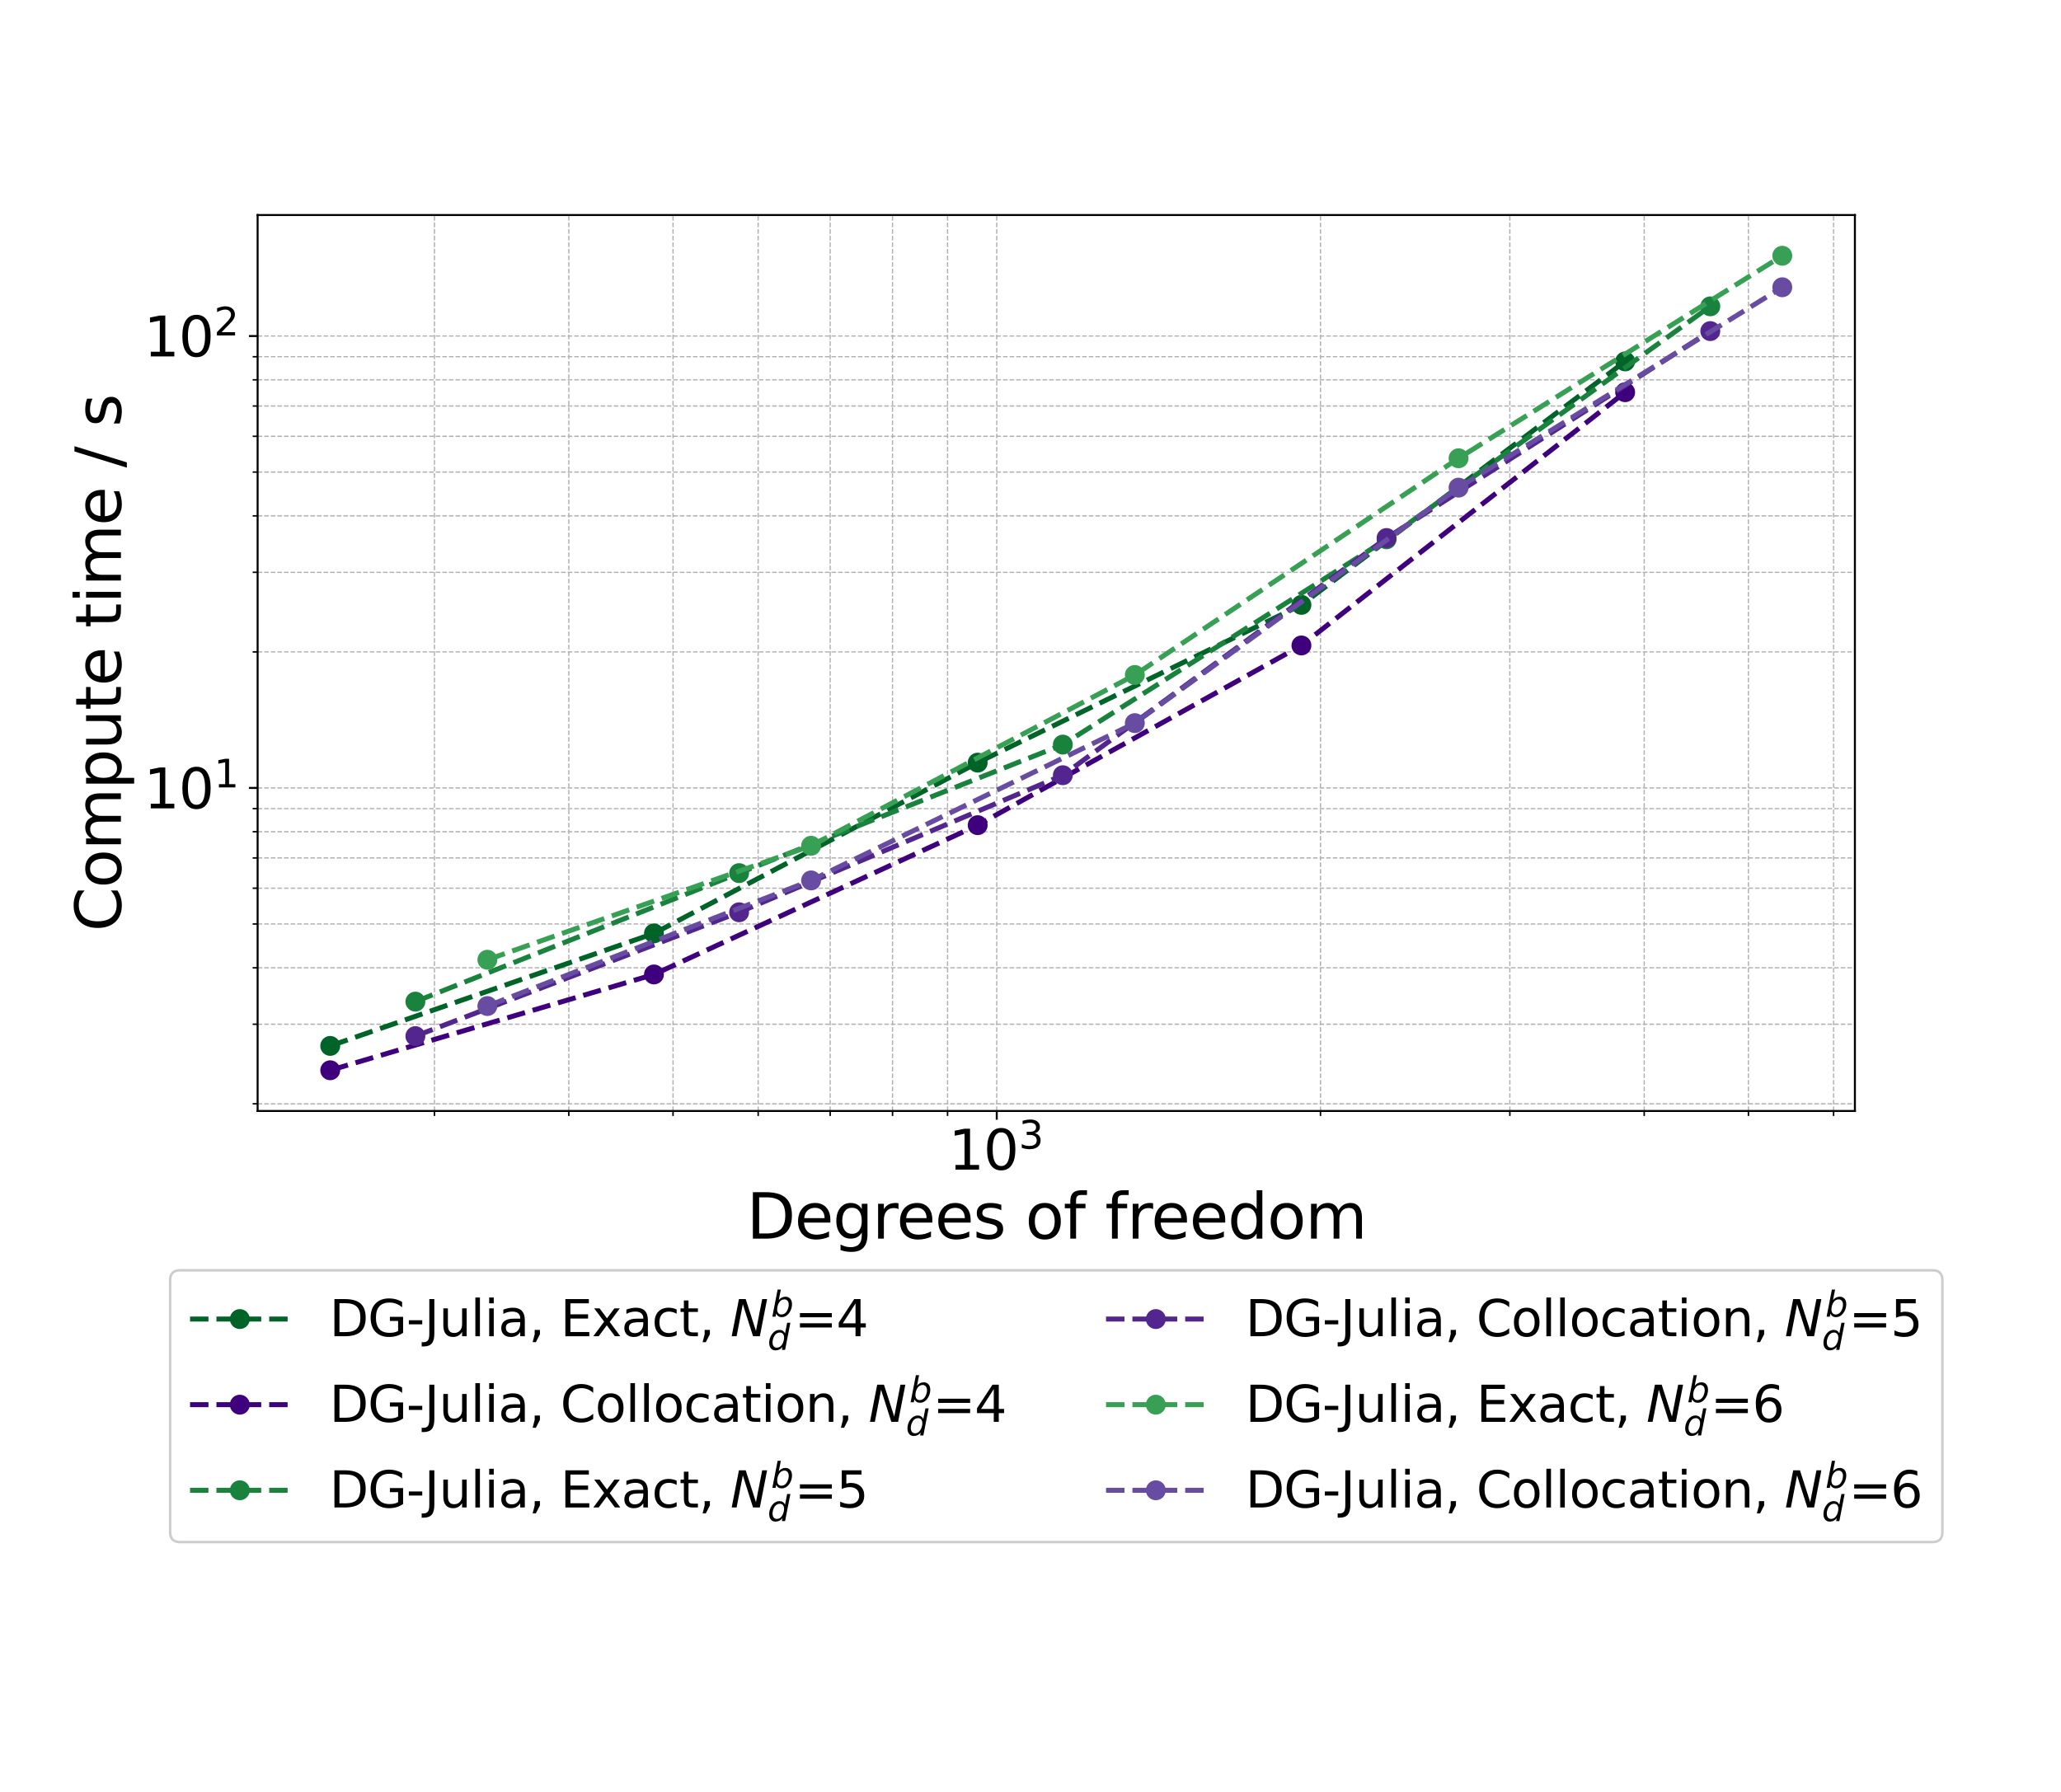 <?xml version="1.0" encoding="utf-8" standalone="no"?>
<!DOCTYPE svg PUBLIC "-//W3C//DTD SVG 1.1//EN"
  "http://www.w3.org/Graphics/SVG/1.1/DTD/svg11.dtd">
<svg xmlns:xlink="http://www.w3.org/1999/xlink" width="828pt" height="720pt" viewBox="0 0 828 720" xmlns="http://www.w3.org/2000/svg" version="1.1">
 <defs>
  <style type="text/css">*{stroke-linejoin: round; stroke-linecap: butt}</style>
 </defs>
 <g id="figure_1">
  <g id="patch_1">
   <path d="M 0 720 
L 828 720 
L 828 0 
L 0 0 
z
" style="fill: #ffffff"/>
  </g>
  <g id="axes_1">
   <g id="patch_2">
    <path d="M 103.5 446.4 
L 745.2 446.4 
L 745.2 86.4 
L 103.5 86.4 
z
" style="fill: #ffffff"/>
   </g>
   <g id="matplotlib.axis_1">
    <g id="xtick_1">
     <g id="line2d_1">
      <path d="M 400.443 446.4 
L 400.443 86.4 
" clip-path="url(#p9475b5cbd0)" style="fill: none; stroke-dasharray: 1.85,0.8; stroke-dashoffset: 0; stroke: #b0b0b0; stroke-width: 0.5"/>
     </g>
     <g id="line2d_2">
      <defs>
       <path id="m7f196fb6ee" d="M 0 0 
L 0 3.5 
" style="stroke: #000000; stroke-width: 0.8"/>
      </defs>
      <g>
       <use xlink:href="#m7f196fb6ee" x="400.443" y="446.4" style="stroke: #000000; stroke-width: 0.8"/>
      </g>
     </g>
     <g id="text_1">
      <!-- $\mathdefault{10^{3}}$ -->
      <g transform="translate(381.083 470.117) scale(0.22 -0.22)">
       <defs>
        <path id="DejaVuSans-31" d="M 794 531 
L 1825 531 
L 1825 4091 
L 703 3866 
L 703 4441 
L 1819 4666 
L 2450 4666 
L 2450 531 
L 3481 531 
L 3481 0 
L 794 0 
L 794 531 
z
" transform="scale(0.016)"/>
        <path id="DejaVuSans-30" d="M 2034 4250 
Q 1547 4250 1301 3770 
Q 1056 3291 1056 2328 
Q 1056 1369 1301 889 
Q 1547 409 2034 409 
Q 2525 409 2770 889 
Q 3016 1369 3016 2328 
Q 3016 3291 2770 3770 
Q 2525 4250 2034 4250 
z
M 2034 4750 
Q 2819 4750 3233 4129 
Q 3647 3509 3647 2328 
Q 3647 1150 3233 529 
Q 2819 -91 2034 -91 
Q 1250 -91 836 529 
Q 422 1150 422 2328 
Q 422 3509 836 4129 
Q 1250 4750 2034 4750 
z
" transform="scale(0.016)"/>
        <path id="DejaVuSans-33" d="M 2597 2516 
Q 3050 2419 3304 2112 
Q 3559 1806 3559 1356 
Q 3559 666 3084 287 
Q 2609 -91 1734 -91 
Q 1441 -91 1130 -33 
Q 819 25 488 141 
L 488 750 
Q 750 597 1062 519 
Q 1375 441 1716 441 
Q 2309 441 2620 675 
Q 2931 909 2931 1356 
Q 2931 1769 2642 2001 
Q 2353 2234 1838 2234 
L 1294 2234 
L 1294 2753 
L 1863 2753 
Q 2328 2753 2575 2939 
Q 2822 3125 2822 3475 
Q 2822 3834 2567 4026 
Q 2313 4219 1838 4219 
Q 1578 4219 1281 4162 
Q 984 4106 628 3988 
L 628 4550 
Q 988 4650 1302 4700 
Q 1616 4750 1894 4750 
Q 2613 4750 3031 4423 
Q 3450 4097 3450 3541 
Q 3450 3153 3228 2886 
Q 3006 2619 2597 2516 
z
" transform="scale(0.016)"/>
       </defs>
       <use xlink:href="#DejaVuSans-31" transform="translate(0 0.766)"/>
       <use xlink:href="#DejaVuSans-30" transform="translate(63.623 0.766)"/>
       <use xlink:href="#DejaVuSans-33" transform="translate(128.203 39.047) scale(0.7)"/>
      </g>
     </g>
    </g>
    <g id="xtick_2">
     <g id="line2d_3">
      <path d="M 174.537 446.4 
L 174.537 86.4 
" clip-path="url(#p9475b5cbd0)" style="fill: none; stroke-dasharray: 1.85,0.8; stroke-dashoffset: 0; stroke: #b0b0b0; stroke-width: 0.5"/>
     </g>
     <g id="line2d_4">
      <defs>
       <path id="m7857bc5b82" d="M 0 0 
L 0 2 
" style="stroke: #000000; stroke-width: 0.6"/>
      </defs>
      <g>
       <use xlink:href="#m7857bc5b82" x="174.537" y="446.4" style="stroke: #000000; stroke-width: 0.6"/>
      </g>
     </g>
    </g>
    <g id="xtick_3">
     <g id="line2d_5">
      <path d="M 228.516 446.4 
L 228.516 86.4 
" clip-path="url(#p9475b5cbd0)" style="fill: none; stroke-dasharray: 1.85,0.8; stroke-dashoffset: 0; stroke: #b0b0b0; stroke-width: 0.5"/>
     </g>
     <g id="line2d_6">
      <g>
       <use xlink:href="#m7857bc5b82" x="228.516" y="446.4" style="stroke: #000000; stroke-width: 0.6"/>
      </g>
     </g>
    </g>
    <g id="xtick_4">
     <g id="line2d_7">
      <path d="M 270.385 446.4 
L 270.385 86.4 
" clip-path="url(#p9475b5cbd0)" style="fill: none; stroke-dasharray: 1.85,0.8; stroke-dashoffset: 0; stroke: #b0b0b0; stroke-width: 0.5"/>
     </g>
     <g id="line2d_8">
      <g>
       <use xlink:href="#m7857bc5b82" x="270.385" y="446.4" style="stroke: #000000; stroke-width: 0.6"/>
      </g>
     </g>
    </g>
    <g id="xtick_5">
     <g id="line2d_9">
      <path d="M 304.595 446.4 
L 304.595 86.4 
" clip-path="url(#p9475b5cbd0)" style="fill: none; stroke-dasharray: 1.85,0.8; stroke-dashoffset: 0; stroke: #b0b0b0; stroke-width: 0.5"/>
     </g>
     <g id="line2d_10">
      <g>
       <use xlink:href="#m7857bc5b82" x="304.595" y="446.4" style="stroke: #000000; stroke-width: 0.6"/>
      </g>
     </g>
    </g>
    <g id="xtick_6">
     <g id="line2d_11">
      <path d="M 333.519 446.4 
L 333.519 86.4 
" clip-path="url(#p9475b5cbd0)" style="fill: none; stroke-dasharray: 1.85,0.8; stroke-dashoffset: 0; stroke: #b0b0b0; stroke-width: 0.5"/>
     </g>
     <g id="line2d_12">
      <g>
       <use xlink:href="#m7857bc5b82" x="333.519" y="446.4" style="stroke: #000000; stroke-width: 0.6"/>
      </g>
     </g>
    </g>
    <g id="xtick_7">
     <g id="line2d_13">
      <path d="M 358.574 446.4 
L 358.574 86.4 
" clip-path="url(#p9475b5cbd0)" style="fill: none; stroke-dasharray: 1.85,0.8; stroke-dashoffset: 0; stroke: #b0b0b0; stroke-width: 0.5"/>
     </g>
     <g id="line2d_14">
      <g>
       <use xlink:href="#m7857bc5b82" x="358.574" y="446.4" style="stroke: #000000; stroke-width: 0.6"/>
      </g>
     </g>
    </g>
    <g id="xtick_8">
     <g id="line2d_15">
      <path d="M 380.674 446.4 
L 380.674 86.4 
" clip-path="url(#p9475b5cbd0)" style="fill: none; stroke-dasharray: 1.85,0.8; stroke-dashoffset: 0; stroke: #b0b0b0; stroke-width: 0.5"/>
     </g>
     <g id="line2d_16">
      <g>
       <use xlink:href="#m7857bc5b82" x="380.674" y="446.4" style="stroke: #000000; stroke-width: 0.6"/>
      </g>
     </g>
    </g>
    <g id="xtick_9">
     <g id="line2d_17">
      <path d="M 530.5 446.4 
L 530.5 86.4 
" clip-path="url(#p9475b5cbd0)" style="fill: none; stroke-dasharray: 1.85,0.8; stroke-dashoffset: 0; stroke: #b0b0b0; stroke-width: 0.5"/>
     </g>
     <g id="line2d_18">
      <g>
       <use xlink:href="#m7857bc5b82" x="530.5" y="446.4" style="stroke: #000000; stroke-width: 0.6"/>
      </g>
     </g>
    </g>
    <g id="xtick_10">
     <g id="line2d_19">
      <path d="M 606.579 446.4 
L 606.579 86.4 
" clip-path="url(#p9475b5cbd0)" style="fill: none; stroke-dasharray: 1.85,0.8; stroke-dashoffset: 0; stroke: #b0b0b0; stroke-width: 0.5"/>
     </g>
     <g id="line2d_20">
      <g>
       <use xlink:href="#m7857bc5b82" x="606.579" y="446.4" style="stroke: #000000; stroke-width: 0.6"/>
      </g>
     </g>
    </g>
    <g id="xtick_11">
     <g id="line2d_21">
      <path d="M 660.558 446.4 
L 660.558 86.4 
" clip-path="url(#p9475b5cbd0)" style="fill: none; stroke-dasharray: 1.85,0.8; stroke-dashoffset: 0; stroke: #b0b0b0; stroke-width: 0.5"/>
     </g>
     <g id="line2d_22">
      <g>
       <use xlink:href="#m7857bc5b82" x="660.558" y="446.4" style="stroke: #000000; stroke-width: 0.6"/>
      </g>
     </g>
    </g>
    <g id="xtick_12">
     <g id="line2d_23">
      <path d="M 702.427 446.4 
L 702.427 86.4 
" clip-path="url(#p9475b5cbd0)" style="fill: none; stroke-dasharray: 1.85,0.8; stroke-dashoffset: 0; stroke: #b0b0b0; stroke-width: 0.5"/>
     </g>
     <g id="line2d_24">
      <g>
       <use xlink:href="#m7857bc5b82" x="702.427" y="446.4" style="stroke: #000000; stroke-width: 0.6"/>
      </g>
     </g>
    </g>
    <g id="xtick_13">
     <g id="line2d_25">
      <path d="M 736.637 446.4 
L 736.637 86.4 
" clip-path="url(#p9475b5cbd0)" style="fill: none; stroke-dasharray: 1.85,0.8; stroke-dashoffset: 0; stroke: #b0b0b0; stroke-width: 0.5"/>
     </g>
     <g id="line2d_26">
      <g>
       <use xlink:href="#m7857bc5b82" x="736.637" y="446.4" style="stroke: #000000; stroke-width: 0.6"/>
      </g>
     </g>
    </g>
    <g id="text_2">
     <!-- Degrees of freedom -->
     <g transform="translate(299.952 497.688) scale(0.25 -0.25)">
      <defs>
       <path id="DejaVuSans-44" d="M 1259 4147 
L 1259 519 
L 2022 519 
Q 2988 519 3436 956 
Q 3884 1394 3884 2338 
Q 3884 3275 3436 3711 
Q 2988 4147 2022 4147 
L 1259 4147 
z
M 628 4666 
L 1925 4666 
Q 3281 4666 3915 4102 
Q 4550 3538 4550 2338 
Q 4550 1131 3912 565 
Q 3275 0 1925 0 
L 628 0 
L 628 4666 
z
" transform="scale(0.016)"/>
       <path id="DejaVuSans-65" d="M 3597 1894 
L 3597 1613 
L 953 1613 
Q 991 1019 1311 708 
Q 1631 397 2203 397 
Q 2534 397 2845 478 
Q 3156 559 3463 722 
L 3463 178 
Q 3153 47 2828 -22 
Q 2503 -91 2169 -91 
Q 1331 -91 842 396 
Q 353 884 353 1716 
Q 353 2575 817 3079 
Q 1281 3584 2069 3584 
Q 2775 3584 3186 3129 
Q 3597 2675 3597 1894 
z
M 3022 2063 
Q 3016 2534 2758 2815 
Q 2500 3097 2075 3097 
Q 1594 3097 1305 2825 
Q 1016 2553 972 2059 
L 3022 2063 
z
" transform="scale(0.016)"/>
       <path id="DejaVuSans-67" d="M 2906 1791 
Q 2906 2416 2648 2759 
Q 2391 3103 1925 3103 
Q 1463 3103 1205 2759 
Q 947 2416 947 1791 
Q 947 1169 1205 825 
Q 1463 481 1925 481 
Q 2391 481 2648 825 
Q 2906 1169 2906 1791 
z
M 3481 434 
Q 3481 -459 3084 -895 
Q 2688 -1331 1869 -1331 
Q 1566 -1331 1297 -1286 
Q 1028 -1241 775 -1147 
L 775 -588 
Q 1028 -725 1275 -790 
Q 1522 -856 1778 -856 
Q 2344 -856 2625 -561 
Q 2906 -266 2906 331 
L 2906 616 
Q 2728 306 2450 153 
Q 2172 0 1784 0 
Q 1141 0 747 490 
Q 353 981 353 1791 
Q 353 2603 747 3093 
Q 1141 3584 1784 3584 
Q 2172 3584 2450 3431 
Q 2728 3278 2906 2969 
L 2906 3500 
L 3481 3500 
L 3481 434 
z
" transform="scale(0.016)"/>
       <path id="DejaVuSans-72" d="M 2631 2963 
Q 2534 3019 2420 3045 
Q 2306 3072 2169 3072 
Q 1681 3072 1420 2755 
Q 1159 2438 1159 1844 
L 1159 0 
L 581 0 
L 581 3500 
L 1159 3500 
L 1159 2956 
Q 1341 3275 1631 3429 
Q 1922 3584 2338 3584 
Q 2397 3584 2469 3576 
Q 2541 3569 2628 3553 
L 2631 2963 
z
" transform="scale(0.016)"/>
       <path id="DejaVuSans-73" d="M 2834 3397 
L 2834 2853 
Q 2591 2978 2328 3040 
Q 2066 3103 1784 3103 
Q 1356 3103 1142 2972 
Q 928 2841 928 2578 
Q 928 2378 1081 2264 
Q 1234 2150 1697 2047 
L 1894 2003 
Q 2506 1872 2764 1633 
Q 3022 1394 3022 966 
Q 3022 478 2636 193 
Q 2250 -91 1575 -91 
Q 1294 -91 989 -36 
Q 684 19 347 128 
L 347 722 
Q 666 556 975 473 
Q 1284 391 1588 391 
Q 1994 391 2212 530 
Q 2431 669 2431 922 
Q 2431 1156 2273 1281 
Q 2116 1406 1581 1522 
L 1381 1569 
Q 847 1681 609 1914 
Q 372 2147 372 2553 
Q 372 3047 722 3315 
Q 1072 3584 1716 3584 
Q 2034 3584 2315 3537 
Q 2597 3491 2834 3397 
z
" transform="scale(0.016)"/>
       <path id="DejaVuSans-20" transform="scale(0.016)"/>
       <path id="DejaVuSans-6f" d="M 1959 3097 
Q 1497 3097 1228 2736 
Q 959 2375 959 1747 
Q 959 1119 1226 758 
Q 1494 397 1959 397 
Q 2419 397 2687 759 
Q 2956 1122 2956 1747 
Q 2956 2369 2687 2733 
Q 2419 3097 1959 3097 
z
M 1959 3584 
Q 2709 3584 3137 3096 
Q 3566 2609 3566 1747 
Q 3566 888 3137 398 
Q 2709 -91 1959 -91 
Q 1206 -91 779 398 
Q 353 888 353 1747 
Q 353 2609 779 3096 
Q 1206 3584 1959 3584 
z
" transform="scale(0.016)"/>
       <path id="DejaVuSans-66" d="M 2375 4863 
L 2375 4384 
L 1825 4384 
Q 1516 4384 1395 4259 
Q 1275 4134 1275 3809 
L 1275 3500 
L 2222 3500 
L 2222 3053 
L 1275 3053 
L 1275 0 
L 697 0 
L 697 3053 
L 147 3053 
L 147 3500 
L 697 3500 
L 697 3744 
Q 697 4328 969 4595 
Q 1241 4863 1831 4863 
L 2375 4863 
z
" transform="scale(0.016)"/>
       <path id="DejaVuSans-64" d="M 2906 2969 
L 2906 4863 
L 3481 4863 
L 3481 0 
L 2906 0 
L 2906 525 
Q 2725 213 2448 61 
Q 2172 -91 1784 -91 
Q 1150 -91 751 415 
Q 353 922 353 1747 
Q 353 2572 751 3078 
Q 1150 3584 1784 3584 
Q 2172 3584 2448 3432 
Q 2725 3281 2906 2969 
z
M 947 1747 
Q 947 1113 1208 752 
Q 1469 391 1925 391 
Q 2381 391 2643 752 
Q 2906 1113 2906 1747 
Q 2906 2381 2643 2742 
Q 2381 3103 1925 3103 
Q 1469 3103 1208 2742 
Q 947 2381 947 1747 
z
" transform="scale(0.016)"/>
       <path id="DejaVuSans-6d" d="M 3328 2828 
Q 3544 3216 3844 3400 
Q 4144 3584 4550 3584 
Q 5097 3584 5394 3201 
Q 5691 2819 5691 2113 
L 5691 0 
L 5113 0 
L 5113 2094 
Q 5113 2597 4934 2840 
Q 4756 3084 4391 3084 
Q 3944 3084 3684 2787 
Q 3425 2491 3425 1978 
L 3425 0 
L 2847 0 
L 2847 2094 
Q 2847 2600 2669 2842 
Q 2491 3084 2119 3084 
Q 1678 3084 1418 2786 
Q 1159 2488 1159 1978 
L 1159 0 
L 581 0 
L 581 3500 
L 1159 3500 
L 1159 2956 
Q 1356 3278 1631 3431 
Q 1906 3584 2284 3584 
Q 2666 3584 2933 3390 
Q 3200 3197 3328 2828 
z
" transform="scale(0.016)"/>
      </defs>
      <use xlink:href="#DejaVuSans-44"/>
      <use xlink:href="#DejaVuSans-65" x="77.002"/>
      <use xlink:href="#DejaVuSans-67" x="138.525"/>
      <use xlink:href="#DejaVuSans-72" x="202.002"/>
      <use xlink:href="#DejaVuSans-65" x="240.865"/>
      <use xlink:href="#DejaVuSans-65" x="302.389"/>
      <use xlink:href="#DejaVuSans-73" x="363.912"/>
      <use xlink:href="#DejaVuSans-20" x="416.012"/>
      <use xlink:href="#DejaVuSans-6f" x="447.799"/>
      <use xlink:href="#DejaVuSans-66" x="508.98"/>
      <use xlink:href="#DejaVuSans-20" x="544.186"/>
      <use xlink:href="#DejaVuSans-66" x="575.973"/>
      <use xlink:href="#DejaVuSans-72" x="611.178"/>
      <use xlink:href="#DejaVuSans-65" x="650.041"/>
      <use xlink:href="#DejaVuSans-65" x="711.564"/>
      <use xlink:href="#DejaVuSans-64" x="773.088"/>
      <use xlink:href="#DejaVuSans-6f" x="836.564"/>
      <use xlink:href="#DejaVuSans-6d" x="897.746"/>
     </g>
    </g>
   </g>
   <g id="matplotlib.axis_2">
    <g id="ytick_1">
     <g id="line2d_27">
      <path d="M 103.5 316.595 
L 745.2 316.595 
" clip-path="url(#p9475b5cbd0)" style="fill: none; stroke-dasharray: 1.85,0.8; stroke-dashoffset: 0; stroke: #b0b0b0; stroke-width: 0.5"/>
     </g>
     <g id="line2d_28">
      <defs>
       <path id="mbcb73f6dcd" d="M 0 0 
L -3.5 0 
" style="stroke: #000000; stroke-width: 0.8"/>
      </defs>
      <g>
       <use xlink:href="#mbcb73f6dcd" x="103.5" y="316.595" style="stroke: #000000; stroke-width: 0.8"/>
      </g>
     </g>
     <g id="text_3">
      <!-- $\mathdefault{10^{1}}$ -->
      <g transform="translate(57.78 324.953) scale(0.22 -0.22)">
       <use xlink:href="#DejaVuSans-31" transform="translate(0 0.684)"/>
       <use xlink:href="#DejaVuSans-30" transform="translate(63.623 0.684)"/>
       <use xlink:href="#DejaVuSans-31" transform="translate(128.203 38.966) scale(0.7)"/>
      </g>
     </g>
    </g>
    <g id="ytick_2">
     <g id="line2d_29">
      <path d="M 103.5 135.016 
L 745.2 135.016 
" clip-path="url(#p9475b5cbd0)" style="fill: none; stroke-dasharray: 1.85,0.8; stroke-dashoffset: 0; stroke: #b0b0b0; stroke-width: 0.5"/>
     </g>
     <g id="line2d_30">
      <g>
       <use xlink:href="#mbcb73f6dcd" x="103.5" y="135.016" style="stroke: #000000; stroke-width: 0.8"/>
      </g>
     </g>
     <g id="text_4">
      <!-- $\mathdefault{10^{2}}$ -->
      <g transform="translate(57.78 143.374) scale(0.22 -0.22)">
       <defs>
        <path id="DejaVuSans-32" d="M 1228 531 
L 3431 531 
L 3431 0 
L 469 0 
L 469 531 
Q 828 903 1448 1529 
Q 2069 2156 2228 2338 
Q 2531 2678 2651 2914 
Q 2772 3150 2772 3378 
Q 2772 3750 2511 3984 
Q 2250 4219 1831 4219 
Q 1534 4219 1204 4116 
Q 875 4013 500 3803 
L 500 4441 
Q 881 4594 1212 4672 
Q 1544 4750 1819 4750 
Q 2544 4750 2975 4387 
Q 3406 4025 3406 3419 
Q 3406 3131 3298 2873 
Q 3191 2616 2906 2266 
Q 2828 2175 2409 1742 
Q 1991 1309 1228 531 
z
" transform="scale(0.016)"/>
       </defs>
       <use xlink:href="#DejaVuSans-31" transform="translate(0 0.766)"/>
       <use xlink:href="#DejaVuSans-30" transform="translate(63.623 0.766)"/>
       <use xlink:href="#DejaVuSans-32" transform="translate(128.203 39.047) scale(0.7)"/>
      </g>
     </g>
    </g>
    <g id="ytick_3">
     <g id="line2d_31">
      <path d="M 103.5 443.514 
L 745.2 443.514 
" clip-path="url(#p9475b5cbd0)" style="fill: none; stroke-dasharray: 1.85,0.8; stroke-dashoffset: 0; stroke: #b0b0b0; stroke-width: 0.5"/>
     </g>
     <g id="line2d_32">
      <defs>
       <path id="m4037b4fbb3" d="M 0 0 
L -2 0 
" style="stroke: #000000; stroke-width: 0.6"/>
      </defs>
      <g>
       <use xlink:href="#m4037b4fbb3" x="103.5" y="443.514" style="stroke: #000000; stroke-width: 0.6"/>
      </g>
     </g>
    </g>
    <g id="ytick_4">
     <g id="line2d_33">
      <path d="M 103.5 411.539 
L 745.2 411.539 
" clip-path="url(#p9475b5cbd0)" style="fill: none; stroke-dasharray: 1.85,0.8; stroke-dashoffset: 0; stroke: #b0b0b0; stroke-width: 0.5"/>
     </g>
     <g id="line2d_34">
      <g>
       <use xlink:href="#m4037b4fbb3" x="103.5" y="411.539" style="stroke: #000000; stroke-width: 0.6"/>
      </g>
     </g>
    </g>
    <g id="ytick_5">
     <g id="line2d_35">
      <path d="M 103.5 388.853 
L 745.2 388.853 
" clip-path="url(#p9475b5cbd0)" style="fill: none; stroke-dasharray: 1.85,0.8; stroke-dashoffset: 0; stroke: #b0b0b0; stroke-width: 0.5"/>
     </g>
     <g id="line2d_36">
      <g>
       <use xlink:href="#m4037b4fbb3" x="103.5" y="388.853" style="stroke: #000000; stroke-width: 0.6"/>
      </g>
     </g>
    </g>
    <g id="ytick_6">
     <g id="line2d_37">
      <path d="M 103.5 371.256 
L 745.2 371.256 
" clip-path="url(#p9475b5cbd0)" style="fill: none; stroke-dasharray: 1.85,0.8; stroke-dashoffset: 0; stroke: #b0b0b0; stroke-width: 0.5"/>
     </g>
     <g id="line2d_38">
      <g>
       <use xlink:href="#m4037b4fbb3" x="103.5" y="371.256" style="stroke: #000000; stroke-width: 0.6"/>
      </g>
     </g>
    </g>
    <g id="ytick_7">
     <g id="line2d_39">
      <path d="M 103.5 356.878 
L 745.2 356.878 
" clip-path="url(#p9475b5cbd0)" style="fill: none; stroke-dasharray: 1.85,0.8; stroke-dashoffset: 0; stroke: #b0b0b0; stroke-width: 0.5"/>
     </g>
     <g id="line2d_40">
      <g>
       <use xlink:href="#m4037b4fbb3" x="103.5" y="356.878" style="stroke: #000000; stroke-width: 0.6"/>
      </g>
     </g>
    </g>
    <g id="ytick_8">
     <g id="line2d_41">
      <path d="M 103.5 344.722 
L 745.2 344.722 
" clip-path="url(#p9475b5cbd0)" style="fill: none; stroke-dasharray: 1.85,0.8; stroke-dashoffset: 0; stroke: #b0b0b0; stroke-width: 0.5"/>
     </g>
     <g id="line2d_42">
      <g>
       <use xlink:href="#m4037b4fbb3" x="103.5" y="344.722" style="stroke: #000000; stroke-width: 0.6"/>
      </g>
     </g>
    </g>
    <g id="ytick_9">
     <g id="line2d_43">
      <path d="M 103.5 334.192 
L 745.2 334.192 
" clip-path="url(#p9475b5cbd0)" style="fill: none; stroke-dasharray: 1.85,0.8; stroke-dashoffset: 0; stroke: #b0b0b0; stroke-width: 0.5"/>
     </g>
     <g id="line2d_44">
      <g>
       <use xlink:href="#m4037b4fbb3" x="103.5" y="334.192" style="stroke: #000000; stroke-width: 0.6"/>
      </g>
     </g>
    </g>
    <g id="ytick_10">
     <g id="line2d_45">
      <path d="M 103.5 324.904 
L 745.2 324.904 
" clip-path="url(#p9475b5cbd0)" style="fill: none; stroke-dasharray: 1.85,0.8; stroke-dashoffset: 0; stroke: #b0b0b0; stroke-width: 0.5"/>
     </g>
     <g id="line2d_46">
      <g>
       <use xlink:href="#m4037b4fbb3" x="103.5" y="324.904" style="stroke: #000000; stroke-width: 0.6"/>
      </g>
     </g>
    </g>
    <g id="ytick_11">
     <g id="line2d_47">
      <path d="M 103.5 261.934 
L 745.2 261.934 
" clip-path="url(#p9475b5cbd0)" style="fill: none; stroke-dasharray: 1.85,0.8; stroke-dashoffset: 0; stroke: #b0b0b0; stroke-width: 0.5"/>
     </g>
     <g id="line2d_48">
      <g>
       <use xlink:href="#m4037b4fbb3" x="103.5" y="261.934" style="stroke: #000000; stroke-width: 0.6"/>
      </g>
     </g>
    </g>
    <g id="ytick_12">
     <g id="line2d_49">
      <path d="M 103.5 229.96 
L 745.2 229.96 
" clip-path="url(#p9475b5cbd0)" style="fill: none; stroke-dasharray: 1.85,0.8; stroke-dashoffset: 0; stroke: #b0b0b0; stroke-width: 0.5"/>
     </g>
     <g id="line2d_50">
      <g>
       <use xlink:href="#m4037b4fbb3" x="103.5" y="229.96" style="stroke: #000000; stroke-width: 0.6"/>
      </g>
     </g>
    </g>
    <g id="ytick_13">
     <g id="line2d_51">
      <path d="M 103.5 207.274 
L 745.2 207.274 
" clip-path="url(#p9475b5cbd0)" style="fill: none; stroke-dasharray: 1.85,0.8; stroke-dashoffset: 0; stroke: #b0b0b0; stroke-width: 0.5"/>
     </g>
     <g id="line2d_52">
      <g>
       <use xlink:href="#m4037b4fbb3" x="103.5" y="207.274" style="stroke: #000000; stroke-width: 0.6"/>
      </g>
     </g>
    </g>
    <g id="ytick_14">
     <g id="line2d_53">
      <path d="M 103.5 189.677 
L 745.2 189.677 
" clip-path="url(#p9475b5cbd0)" style="fill: none; stroke-dasharray: 1.85,0.8; stroke-dashoffset: 0; stroke: #b0b0b0; stroke-width: 0.5"/>
     </g>
     <g id="line2d_54">
      <g>
       <use xlink:href="#m4037b4fbb3" x="103.5" y="189.677" style="stroke: #000000; stroke-width: 0.6"/>
      </g>
     </g>
    </g>
    <g id="ytick_15">
     <g id="line2d_55">
      <path d="M 103.5 175.299 
L 745.2 175.299 
" clip-path="url(#p9475b5cbd0)" style="fill: none; stroke-dasharray: 1.85,0.8; stroke-dashoffset: 0; stroke: #b0b0b0; stroke-width: 0.5"/>
     </g>
     <g id="line2d_56">
      <g>
       <use xlink:href="#m4037b4fbb3" x="103.5" y="175.299" style="stroke: #000000; stroke-width: 0.6"/>
      </g>
     </g>
    </g>
    <g id="ytick_16">
     <g id="line2d_57">
      <path d="M 103.5 163.143 
L 745.2 163.143 
" clip-path="url(#p9475b5cbd0)" style="fill: none; stroke-dasharray: 1.85,0.8; stroke-dashoffset: 0; stroke: #b0b0b0; stroke-width: 0.5"/>
     </g>
     <g id="line2d_58">
      <g>
       <use xlink:href="#m4037b4fbb3" x="103.5" y="163.143" style="stroke: #000000; stroke-width: 0.6"/>
      </g>
     </g>
    </g>
    <g id="ytick_17">
     <g id="line2d_59">
      <path d="M 103.5 152.613 
L 745.2 152.613 
" clip-path="url(#p9475b5cbd0)" style="fill: none; stroke-dasharray: 1.85,0.8; stroke-dashoffset: 0; stroke: #b0b0b0; stroke-width: 0.5"/>
     </g>
     <g id="line2d_60">
      <g>
       <use xlink:href="#m4037b4fbb3" x="103.5" y="152.613" style="stroke: #000000; stroke-width: 0.6"/>
      </g>
     </g>
    </g>
    <g id="ytick_18">
     <g id="line2d_61">
      <path d="M 103.5 143.324 
L 745.2 143.324 
" clip-path="url(#p9475b5cbd0)" style="fill: none; stroke-dasharray: 1.85,0.8; stroke-dashoffset: 0; stroke: #b0b0b0; stroke-width: 0.5"/>
     </g>
     <g id="line2d_62">
      <g>
       <use xlink:href="#m4037b4fbb3" x="103.5" y="143.324" style="stroke: #000000; stroke-width: 0.6"/>
      </g>
     </g>
    </g>
    <g id="text_5">
     <!-- Compute time / s -->
     <g transform="translate(48.581 374.283) rotate(-90) scale(0.25 -0.25)">
      <defs>
       <path id="DejaVuSans-43" d="M 4122 4306 
L 4122 3641 
Q 3803 3938 3442 4084 
Q 3081 4231 2675 4231 
Q 1875 4231 1450 3742 
Q 1025 3253 1025 2328 
Q 1025 1406 1450 917 
Q 1875 428 2675 428 
Q 3081 428 3442 575 
Q 3803 722 4122 1019 
L 4122 359 
Q 3791 134 3420 21 
Q 3050 -91 2638 -91 
Q 1578 -91 968 557 
Q 359 1206 359 2328 
Q 359 3453 968 4101 
Q 1578 4750 2638 4750 
Q 3056 4750 3426 4639 
Q 3797 4528 4122 4306 
z
" transform="scale(0.016)"/>
       <path id="DejaVuSans-70" d="M 1159 525 
L 1159 -1331 
L 581 -1331 
L 581 3500 
L 1159 3500 
L 1159 2969 
Q 1341 3281 1617 3432 
Q 1894 3584 2278 3584 
Q 2916 3584 3314 3078 
Q 3713 2572 3713 1747 
Q 3713 922 3314 415 
Q 2916 -91 2278 -91 
Q 1894 -91 1617 61 
Q 1341 213 1159 525 
z
M 3116 1747 
Q 3116 2381 2855 2742 
Q 2594 3103 2138 3103 
Q 1681 3103 1420 2742 
Q 1159 2381 1159 1747 
Q 1159 1113 1420 752 
Q 1681 391 2138 391 
Q 2594 391 2855 752 
Q 3116 1113 3116 1747 
z
" transform="scale(0.016)"/>
       <path id="DejaVuSans-75" d="M 544 1381 
L 544 3500 
L 1119 3500 
L 1119 1403 
Q 1119 906 1312 657 
Q 1506 409 1894 409 
Q 2359 409 2629 706 
Q 2900 1003 2900 1516 
L 2900 3500 
L 3475 3500 
L 3475 0 
L 2900 0 
L 2900 538 
Q 2691 219 2414 64 
Q 2138 -91 1772 -91 
Q 1169 -91 856 284 
Q 544 659 544 1381 
z
M 1991 3584 
L 1991 3584 
z
" transform="scale(0.016)"/>
       <path id="DejaVuSans-74" d="M 1172 4494 
L 1172 3500 
L 2356 3500 
L 2356 3053 
L 1172 3053 
L 1172 1153 
Q 1172 725 1289 603 
Q 1406 481 1766 481 
L 2356 481 
L 2356 0 
L 1766 0 
Q 1100 0 847 248 
Q 594 497 594 1153 
L 594 3053 
L 172 3053 
L 172 3500 
L 594 3500 
L 594 4494 
L 1172 4494 
z
" transform="scale(0.016)"/>
       <path id="DejaVuSans-69" d="M 603 3500 
L 1178 3500 
L 1178 0 
L 603 0 
L 603 3500 
z
M 603 4863 
L 1178 4863 
L 1178 4134 
L 603 4134 
L 603 4863 
z
" transform="scale(0.016)"/>
       <path id="DejaVuSans-2f" d="M 1625 4666 
L 2156 4666 
L 531 -594 
L 0 -594 
L 1625 4666 
z
" transform="scale(0.016)"/>
      </defs>
      <use xlink:href="#DejaVuSans-43"/>
      <use xlink:href="#DejaVuSans-6f" x="69.824"/>
      <use xlink:href="#DejaVuSans-6d" x="131.006"/>
      <use xlink:href="#DejaVuSans-70" x="228.418"/>
      <use xlink:href="#DejaVuSans-75" x="291.895"/>
      <use xlink:href="#DejaVuSans-74" x="355.273"/>
      <use xlink:href="#DejaVuSans-65" x="394.482"/>
      <use xlink:href="#DejaVuSans-20" x="456.006"/>
      <use xlink:href="#DejaVuSans-74" x="487.793"/>
      <use xlink:href="#DejaVuSans-69" x="527.002"/>
      <use xlink:href="#DejaVuSans-6d" x="554.785"/>
      <use xlink:href="#DejaVuSans-65" x="652.197"/>
      <use xlink:href="#DejaVuSans-20" x="713.721"/>
      <use xlink:href="#DejaVuSans-2f" x="745.508"/>
      <use xlink:href="#DejaVuSans-20" x="779.199"/>
      <use xlink:href="#DejaVuSans-73" x="810.986"/>
     </g>
    </g>
   </g>
   <g id="line2d_63">
    <path d="M 132.668 420.247 
L 262.726 375.038 
L 392.783 306.431 
L 522.841 243.037 
L 652.898 145.208 
" clip-path="url(#p9475b5cbd0)" style="fill: none; stroke-dasharray: 7.4,3.2; stroke-dashoffset: 0; stroke: #006428; stroke-width: 2"/>
    <defs>
     <path id="m9af1072230" d="M 0 3.5 
C 0.928 3.5 1.819 3.131 2.475 2.475 
C 3.131 1.819 3.5 0.928 3.5 0 
C 3.5 -0.928 3.131 -1.819 2.475 -2.475 
C 1.819 -3.131 0.928 -3.5 0 -3.5 
C -0.928 -3.5 -1.819 -3.131 -2.475 -2.475 
C -3.131 -1.819 -3.5 -0.928 -3.5 0 
C -3.5 0.928 -3.131 1.819 -2.475 2.475 
C -1.819 3.131 -0.928 3.5 0 3.5 
z
" style="stroke: #006428"/>
    </defs>
    <g clip-path="url(#p9475b5cbd0)">
     <use xlink:href="#m9af1072230" x="132.668" y="420.247" style="fill: #006428; stroke: #006428"/>
     <use xlink:href="#m9af1072230" x="262.726" y="375.038" style="fill: #006428; stroke: #006428"/>
     <use xlink:href="#m9af1072230" x="392.783" y="306.431" style="fill: #006428; stroke: #006428"/>
     <use xlink:href="#m9af1072230" x="522.841" y="243.037" style="fill: #006428; stroke: #006428"/>
     <use xlink:href="#m9af1072230" x="652.898" y="145.208" style="fill: #006428; stroke: #006428"/>
    </g>
   </g>
   <g id="line2d_64">
    <path d="M 132.668 430.036 
L 262.726 391.538 
L 392.783 331.552 
L 522.841 259.345 
L 652.898 157.592 
" clip-path="url(#p9475b5cbd0)" style="fill: none; stroke-dasharray: 7.4,3.2; stroke-dashoffset: 0; stroke: #3f007d; stroke-width: 2"/>
    <defs>
     <path id="m94574c0416" d="M 0 3.5 
C 0.928 3.5 1.819 3.131 2.475 2.475 
C 3.131 1.819 3.5 0.928 3.5 0 
C 3.5 -0.928 3.131 -1.819 2.475 -2.475 
C 1.819 -3.131 0.928 -3.5 0 -3.5 
C -0.928 -3.5 -1.819 -3.131 -2.475 -2.475 
C -3.131 -1.819 -3.5 -0.928 -3.5 0 
C -3.5 0.928 -3.131 1.819 -2.475 2.475 
C -1.819 3.131 -0.928 3.5 0 3.5 
z
" style="stroke: #3f007d"/>
    </defs>
    <g clip-path="url(#p9475b5cbd0)">
     <use xlink:href="#m94574c0416" x="132.668" y="430.036" style="fill: #3f007d; stroke: #3f007d"/>
     <use xlink:href="#m94574c0416" x="262.726" y="391.538" style="fill: #3f007d; stroke: #3f007d"/>
     <use xlink:href="#m94574c0416" x="392.783" y="331.552" style="fill: #3f007d; stroke: #3f007d"/>
     <use xlink:href="#m94574c0416" x="522.841" y="259.345" style="fill: #3f007d; stroke: #3f007d"/>
     <use xlink:href="#m94574c0416" x="652.898" y="157.592" style="fill: #3f007d; stroke: #3f007d"/>
    </g>
   </g>
   <g id="line2d_65">
    <path d="M 166.878 402.457 
L 296.935 350.822 
L 426.993 299.184 
L 557.05 216.69 
L 687.108 123.087 
" clip-path="url(#p9475b5cbd0)" style="fill: none; stroke-dasharray: 7.4,3.2; stroke-dashoffset: 0; stroke: #19833e; stroke-width: 2"/>
    <defs>
     <path id="m937245b6b5" d="M 0 3.5 
C 0.928 3.5 1.819 3.131 2.475 2.475 
C 3.131 1.819 3.5 0.928 3.5 0 
C 3.5 -0.928 3.131 -1.819 2.475 -2.475 
C 1.819 -3.131 0.928 -3.5 0 -3.5 
C -0.928 -3.5 -1.819 -3.131 -2.475 -2.475 
C -3.131 -1.819 -3.5 -0.928 -3.5 0 
C -3.5 0.928 -3.131 1.819 -2.475 2.475 
C -1.819 3.131 -0.928 3.5 0 3.5 
z
" style="stroke: #19833e"/>
    </defs>
    <g clip-path="url(#p9475b5cbd0)">
     <use xlink:href="#m937245b6b5" x="166.878" y="402.457" style="fill: #19833e; stroke: #19833e"/>
     <use xlink:href="#m937245b6b5" x="296.935" y="350.822" style="fill: #19833e; stroke: #19833e"/>
     <use xlink:href="#m937245b6b5" x="426.993" y="299.184" style="fill: #19833e; stroke: #19833e"/>
     <use xlink:href="#m937245b6b5" x="557.05" y="216.69" style="fill: #19833e; stroke: #19833e"/>
     <use xlink:href="#m937245b6b5" x="687.108" y="123.087" style="fill: #19833e; stroke: #19833e"/>
    </g>
   </g>
   <g id="line2d_66">
    <path d="M 166.878 416.315 
L 296.935 366.55 
L 426.993 311.486 
L 557.05 216.175 
L 687.108 133.034 
" clip-path="url(#p9475b5cbd0)" style="fill: none; stroke-dasharray: 7.4,3.2; stroke-dashoffset: 0; stroke: #53258e; stroke-width: 2"/>
    <defs>
     <path id="m4442d58560" d="M 0 3.5 
C 0.928 3.5 1.819 3.131 2.475 2.475 
C 3.131 1.819 3.5 0.928 3.5 0 
C 3.5 -0.928 3.131 -1.819 2.475 -2.475 
C 1.819 -3.131 0.928 -3.5 0 -3.5 
C -0.928 -3.5 -1.819 -3.131 -2.475 -2.475 
C -3.131 -1.819 -3.5 -0.928 -3.5 0 
C -3.5 0.928 -3.131 1.819 -2.475 2.475 
C -1.819 3.131 -0.928 3.5 0 3.5 
z
" style="stroke: #53258e"/>
    </defs>
    <g clip-path="url(#p9475b5cbd0)">
     <use xlink:href="#m4442d58560" x="166.878" y="416.315" style="fill: #53258e; stroke: #53258e"/>
     <use xlink:href="#m4442d58560" x="296.935" y="366.55" style="fill: #53258e; stroke: #53258e"/>
     <use xlink:href="#m4442d58560" x="426.993" y="311.486" style="fill: #53258e; stroke: #53258e"/>
     <use xlink:href="#m4442d58560" x="557.05" y="216.175" style="fill: #53258e; stroke: #53258e"/>
     <use xlink:href="#m4442d58560" x="687.108" y="133.034" style="fill: #53258e; stroke: #53258e"/>
    </g>
   </g>
   <g id="line2d_67">
    <path d="M 195.802 385.631 
L 325.859 339.824 
L 455.917 271.201 
L 585.974 184.128 
L 716.032 102.764 
" clip-path="url(#p9475b5cbd0)" style="fill: none; stroke-dasharray: 7.4,3.2; stroke-dashoffset: 0; stroke: #37a055; stroke-width: 2"/>
    <defs>
     <path id="m640187606c" d="M 0 3.5 
C 0.928 3.5 1.819 3.131 2.475 2.475 
C 3.131 1.819 3.5 0.928 3.5 0 
C 3.5 -0.928 3.131 -1.819 2.475 -2.475 
C 1.819 -3.131 0.928 -3.5 0 -3.5 
C -0.928 -3.5 -1.819 -3.131 -2.475 -2.475 
C -3.131 -1.819 -3.5 -0.928 -3.5 0 
C -3.5 0.928 -3.131 1.819 -2.475 2.475 
C -1.819 3.131 -0.928 3.5 0 3.5 
z
" style="stroke: #37a055"/>
    </defs>
    <g clip-path="url(#p9475b5cbd0)">
     <use xlink:href="#m640187606c" x="195.802" y="385.631" style="fill: #37a055; stroke: #37a055"/>
     <use xlink:href="#m640187606c" x="325.859" y="339.824" style="fill: #37a055; stroke: #37a055"/>
     <use xlink:href="#m640187606c" x="455.917" y="271.201" style="fill: #37a055; stroke: #37a055"/>
     <use xlink:href="#m640187606c" x="585.974" y="184.128" style="fill: #37a055; stroke: #37a055"/>
     <use xlink:href="#m640187606c" x="716.032" y="102.764" style="fill: #37a055; stroke: #37a055"/>
    </g>
   </g>
   <g id="line2d_68">
    <path d="M 195.802 404.229 
L 325.859 353.751 
L 455.917 290.55 
L 585.974 195.932 
L 716.032 115.42 
" clip-path="url(#p9475b5cbd0)" style="fill: none; stroke-dasharray: 7.4,3.2; stroke-dashoffset: 0; stroke: #674ca1; stroke-width: 2"/>
    <defs>
     <path id="m9916f21c2b" d="M 0 3.5 
C 0.928 3.5 1.819 3.131 2.475 2.475 
C 3.131 1.819 3.5 0.928 3.5 0 
C 3.5 -0.928 3.131 -1.819 2.475 -2.475 
C 1.819 -3.131 0.928 -3.5 0 -3.5 
C -0.928 -3.5 -1.819 -3.131 -2.475 -2.475 
C -3.131 -1.819 -3.5 -0.928 -3.5 0 
C -3.5 0.928 -3.131 1.819 -2.475 2.475 
C -1.819 3.131 -0.928 3.5 0 3.5 
z
" style="stroke: #674ca1"/>
    </defs>
    <g clip-path="url(#p9475b5cbd0)">
     <use xlink:href="#m9916f21c2b" x="195.802" y="404.229" style="fill: #674ca1; stroke: #674ca1"/>
     <use xlink:href="#m9916f21c2b" x="325.859" y="353.751" style="fill: #674ca1; stroke: #674ca1"/>
     <use xlink:href="#m9916f21c2b" x="455.917" y="290.55" style="fill: #674ca1; stroke: #674ca1"/>
     <use xlink:href="#m9916f21c2b" x="585.974" y="195.932" style="fill: #674ca1; stroke: #674ca1"/>
     <use xlink:href="#m9916f21c2b" x="716.032" y="115.42" style="fill: #674ca1; stroke: #674ca1"/>
    </g>
   </g>
   <g id="patch_3">
    <path d="M 103.5 446.4 
L 103.5 86.4 
" style="fill: none; stroke: #000000; stroke-width: 0.8; stroke-linejoin: miter; stroke-linecap: square"/>
   </g>
   <g id="patch_4">
    <path d="M 745.2 446.4 
L 745.2 86.4 
" style="fill: none; stroke: #000000; stroke-width: 0.8; stroke-linejoin: miter; stroke-linecap: square"/>
   </g>
   <g id="patch_5">
    <path d="M 103.5 446.4 
L 745.2 446.4 
" style="fill: none; stroke: #000000; stroke-width: 0.8; stroke-linejoin: miter; stroke-linecap: square"/>
   </g>
   <g id="patch_6">
    <path d="M 103.5 86.4 
L 745.2 86.4 
" style="fill: none; stroke: #000000; stroke-width: 0.8; stroke-linejoin: miter; stroke-linecap: square"/>
   </g>
   <g id="legend_1">
    <g id="patch_7">
     <path d="M 72.35 619.6 
L 776.35 619.6 
Q 780.35 619.6 780.35 615.6 
L 780.35 514.4 
Q 780.35 510.4 776.35 510.4 
L 72.35 510.4 
Q 68.35 510.4 68.35 514.4 
L 68.35 615.6 
Q 68.35 619.6 72.35 619.6 
z
" style="fill: #ffffff; stroke: #cccccc; stroke-linejoin: miter"/>
    </g>
    <g id="line2d_69">
     <path d="M 76.35 530 
L 96.35 530 
L 116.35 530 
" style="fill: none; stroke-dasharray: 7.4,3.2; stroke-dashoffset: 0; stroke: #006428; stroke-width: 2"/>
     <g>
      <use xlink:href="#m9af1072230" x="96.35" y="530" style="fill: #006428; stroke: #006428"/>
     </g>
    </g>
    <g id="text_6">
     <!-- DG-Julia, Exact, $N_d^b$=4 -->
     <g transform="translate(132.35 537) scale(0.2 -0.2)">
      <defs>
       <path id="DejaVuSans-47" d="M 3809 666 
L 3809 1919 
L 2778 1919 
L 2778 2438 
L 4434 2438 
L 4434 434 
Q 4069 175 3628 42 
Q 3188 -91 2688 -91 
Q 1594 -91 976 548 
Q 359 1188 359 2328 
Q 359 3472 976 4111 
Q 1594 4750 2688 4750 
Q 3144 4750 3555 4637 
Q 3966 4525 4313 4306 
L 4313 3634 
Q 3963 3931 3569 4081 
Q 3175 4231 2741 4231 
Q 1884 4231 1454 3753 
Q 1025 3275 1025 2328 
Q 1025 1384 1454 906 
Q 1884 428 2741 428 
Q 3075 428 3337 486 
Q 3600 544 3809 666 
z
" transform="scale(0.016)"/>
       <path id="DejaVuSans-2d" d="M 313 2009 
L 1997 2009 
L 1997 1497 
L 313 1497 
L 313 2009 
z
" transform="scale(0.016)"/>
       <path id="DejaVuSans-4a" d="M 628 4666 
L 1259 4666 
L 1259 325 
Q 1259 -519 939 -900 
Q 619 -1281 -91 -1281 
L -331 -1281 
L -331 -750 
L -134 -750 
Q 284 -750 456 -515 
Q 628 -281 628 325 
L 628 4666 
z
" transform="scale(0.016)"/>
       <path id="DejaVuSans-6c" d="M 603 4863 
L 1178 4863 
L 1178 0 
L 603 0 
L 603 4863 
z
" transform="scale(0.016)"/>
       <path id="DejaVuSans-61" d="M 2194 1759 
Q 1497 1759 1228 1600 
Q 959 1441 959 1056 
Q 959 750 1161 570 
Q 1363 391 1709 391 
Q 2188 391 2477 730 
Q 2766 1069 2766 1631 
L 2766 1759 
L 2194 1759 
z
M 3341 1997 
L 3341 0 
L 2766 0 
L 2766 531 
Q 2569 213 2275 61 
Q 1981 -91 1556 -91 
Q 1019 -91 701 211 
Q 384 513 384 1019 
Q 384 1609 779 1909 
Q 1175 2209 1959 2209 
L 2766 2209 
L 2766 2266 
Q 2766 2663 2505 2880 
Q 2244 3097 1772 3097 
Q 1472 3097 1187 3025 
Q 903 2953 641 2809 
L 641 3341 
Q 956 3463 1253 3523 
Q 1550 3584 1831 3584 
Q 2591 3584 2966 3190 
Q 3341 2797 3341 1997 
z
" transform="scale(0.016)"/>
       <path id="DejaVuSans-2c" d="M 750 794 
L 1409 794 
L 1409 256 
L 897 -744 
L 494 -744 
L 750 256 
L 750 794 
z
" transform="scale(0.016)"/>
       <path id="DejaVuSans-45" d="M 628 4666 
L 3578 4666 
L 3578 4134 
L 1259 4134 
L 1259 2753 
L 3481 2753 
L 3481 2222 
L 1259 2222 
L 1259 531 
L 3634 531 
L 3634 0 
L 628 0 
L 628 4666 
z
" transform="scale(0.016)"/>
       <path id="DejaVuSans-78" d="M 3513 3500 
L 2247 1797 
L 3578 0 
L 2900 0 
L 1881 1375 
L 863 0 
L 184 0 
L 1544 1831 
L 300 3500 
L 978 3500 
L 1906 2253 
L 2834 3500 
L 3513 3500 
z
" transform="scale(0.016)"/>
       <path id="DejaVuSans-63" d="M 3122 3366 
L 3122 2828 
Q 2878 2963 2633 3030 
Q 2388 3097 2138 3097 
Q 1578 3097 1268 2742 
Q 959 2388 959 1747 
Q 959 1106 1268 751 
Q 1578 397 2138 397 
Q 2388 397 2633 464 
Q 2878 531 3122 666 
L 3122 134 
Q 2881 22 2623 -34 
Q 2366 -91 2075 -91 
Q 1284 -91 818 406 
Q 353 903 353 1747 
Q 353 2603 823 3093 
Q 1294 3584 2113 3584 
Q 2378 3584 2631 3529 
Q 2884 3475 3122 3366 
z
" transform="scale(0.016)"/>
       <path id="DejaVuSans-Oblique-4e" d="M 1081 4666 
L 1931 4666 
L 3219 666 
L 4000 4666 
L 4616 4666 
L 3706 0 
L 2853 0 
L 1569 4025 
L 788 0 
L 172 0 
L 1081 4666 
z
" transform="scale(0.016)"/>
       <path id="DejaVuSans-Oblique-62" d="M 3169 2138 
Q 3169 2591 2961 2847 
Q 2753 3103 2388 3103 
Q 2122 3103 1889 2973 
Q 1656 2844 1484 2597 
Q 1303 2338 1198 1995 
Q 1094 1653 1094 1313 
Q 1094 881 1298 636 
Q 1503 391 1863 391 
Q 2134 391 2365 517 
Q 2597 644 2772 891 
Q 2950 1147 3059 1487 
Q 3169 1828 3169 2138 
z
M 1381 2969 
Q 1594 3256 1914 3420 
Q 2234 3584 2584 3584 
Q 3122 3584 3439 3221 
Q 3756 2859 3756 2241 
Q 3756 1734 3570 1259 
Q 3384 784 3041 416 
Q 2816 172 2522 40 
Q 2228 -91 1906 -91 
Q 1566 -91 1316 65 
Q 1066 222 909 531 
L 806 0 
L 231 0 
L 1178 4863 
L 1753 4863 
L 1381 2969 
z
" transform="scale(0.016)"/>
       <path id="DejaVuSans-Oblique-64" d="M 2675 525 
Q 2444 222 2128 65 
Q 1813 -91 1428 -91 
Q 903 -91 598 267 
Q 294 625 294 1247 
Q 294 1766 478 2236 
Q 663 2706 1013 3078 
Q 1244 3325 1534 3454 
Q 1825 3584 2144 3584 
Q 2481 3584 2739 3421 
Q 2997 3259 3138 2956 
L 3513 4863 
L 4091 4863 
L 3144 0 
L 2566 0 
L 2675 525 
z
M 891 1350 
Q 891 897 1095 644 
Q 1300 391 1663 391 
Q 1931 391 2161 520 
Q 2391 650 2566 903 
Q 2750 1166 2856 1509 
Q 2963 1853 2963 2188 
Q 2963 2622 2758 2865 
Q 2553 3109 2194 3109 
Q 1922 3109 1687 2981 
Q 1453 2853 1288 2613 
Q 1106 2353 998 2009 
Q 891 1666 891 1350 
z
" transform="scale(0.016)"/>
       <path id="DejaVuSans-3d" d="M 678 2906 
L 4684 2906 
L 4684 2381 
L 678 2381 
L 678 2906 
z
M 678 1631 
L 4684 1631 
L 4684 1100 
L 678 1100 
L 678 1631 
z
" transform="scale(0.016)"/>
       <path id="DejaVuSans-34" d="M 2419 4116 
L 825 1625 
L 2419 1625 
L 2419 4116 
z
M 2253 4666 
L 3047 4666 
L 3047 1625 
L 3713 1625 
L 3713 1100 
L 3047 1100 
L 3047 0 
L 2419 0 
L 2419 1100 
L 313 1100 
L 313 1709 
L 2253 4666 
z
" transform="scale(0.016)"/>
      </defs>
      <use xlink:href="#DejaVuSans-44" transform="translate(0 0.47)"/>
      <use xlink:href="#DejaVuSans-47" transform="translate(77.002 0.47)"/>
      <use xlink:href="#DejaVuSans-2d" transform="translate(154.492 0.47)"/>
      <use xlink:href="#DejaVuSans-4a" transform="translate(190.576 0.47)"/>
      <use xlink:href="#DejaVuSans-75" transform="translate(220.068 0.47)"/>
      <use xlink:href="#DejaVuSans-6c" transform="translate(283.447 0.47)"/>
      <use xlink:href="#DejaVuSans-69" transform="translate(311.23 0.47)"/>
      <use xlink:href="#DejaVuSans-61" transform="translate(339.014 0.47)"/>
      <use xlink:href="#DejaVuSans-2c" transform="translate(400.293 0.47)"/>
      <use xlink:href="#DejaVuSans-20" transform="translate(432.08 0.47)"/>
      <use xlink:href="#DejaVuSans-45" transform="translate(463.867 0.47)"/>
      <use xlink:href="#DejaVuSans-78" transform="translate(527.051 0.47)"/>
      <use xlink:href="#DejaVuSans-61" transform="translate(586.23 0.47)"/>
      <use xlink:href="#DejaVuSans-63" transform="translate(647.51 0.47)"/>
      <use xlink:href="#DejaVuSans-74" transform="translate(702.49 0.47)"/>
      <use xlink:href="#DejaVuSans-2c" transform="translate(741.699 0.47)"/>
      <use xlink:href="#DejaVuSans-20" transform="translate(773.486 0.47)"/>
      <use xlink:href="#DejaVuSans-Oblique-4e" transform="translate(805.273 0.47)"/>
      <use xlink:href="#DejaVuSans-Oblique-62" transform="translate(887.095 39.811) scale(0.7)"/>
      <use xlink:href="#DejaVuSans-Oblique-64" transform="translate(880.078 -26.873) scale(0.7)"/>
      <use xlink:href="#DejaVuSans-3d" transform="translate(934.263 0.47)"/>
      <use xlink:href="#DejaVuSans-34" transform="translate(1018.052 0.47)"/>
     </g>
    </g>
    <g id="line2d_70">
     <path d="M 76.35 564.4 
L 96.35 564.4 
L 116.35 564.4 
" style="fill: none; stroke-dasharray: 7.4,3.2; stroke-dashoffset: 0; stroke: #3f007d; stroke-width: 2"/>
     <g>
      <use xlink:href="#m94574c0416" x="96.35" y="564.4" style="fill: #3f007d; stroke: #3f007d"/>
     </g>
    </g>
    <g id="text_7">
     <!-- DG-Julia, Collocation, $N_d^b$=4 -->
     <g transform="translate(132.35 571.4) scale(0.2 -0.2)">
      <defs>
       <path id="DejaVuSans-6e" d="M 3513 2113 
L 3513 0 
L 2938 0 
L 2938 2094 
Q 2938 2591 2744 2837 
Q 2550 3084 2163 3084 
Q 1697 3084 1428 2787 
Q 1159 2491 1159 1978 
L 1159 0 
L 581 0 
L 581 3500 
L 1159 3500 
L 1159 2956 
Q 1366 3272 1645 3428 
Q 1925 3584 2291 3584 
Q 2894 3584 3203 3211 
Q 3513 2838 3513 2113 
z
" transform="scale(0.016)"/>
      </defs>
      <use xlink:href="#DejaVuSans-44" transform="translate(0 0.47)"/>
      <use xlink:href="#DejaVuSans-47" transform="translate(77.002 0.47)"/>
      <use xlink:href="#DejaVuSans-2d" transform="translate(154.492 0.47)"/>
      <use xlink:href="#DejaVuSans-4a" transform="translate(190.576 0.47)"/>
      <use xlink:href="#DejaVuSans-75" transform="translate(220.068 0.47)"/>
      <use xlink:href="#DejaVuSans-6c" transform="translate(283.447 0.47)"/>
      <use xlink:href="#DejaVuSans-69" transform="translate(311.23 0.47)"/>
      <use xlink:href="#DejaVuSans-61" transform="translate(339.014 0.47)"/>
      <use xlink:href="#DejaVuSans-2c" transform="translate(400.293 0.47)"/>
      <use xlink:href="#DejaVuSans-20" transform="translate(432.08 0.47)"/>
      <use xlink:href="#DejaVuSans-43" transform="translate(463.867 0.47)"/>
      <use xlink:href="#DejaVuSans-6f" transform="translate(533.691 0.47)"/>
      <use xlink:href="#DejaVuSans-6c" transform="translate(594.873 0.47)"/>
      <use xlink:href="#DejaVuSans-6c" transform="translate(622.656 0.47)"/>
      <use xlink:href="#DejaVuSans-6f" transform="translate(650.439 0.47)"/>
      <use xlink:href="#DejaVuSans-63" transform="translate(711.621 0.47)"/>
      <use xlink:href="#DejaVuSans-61" transform="translate(766.602 0.47)"/>
      <use xlink:href="#DejaVuSans-74" transform="translate(827.881 0.47)"/>
      <use xlink:href="#DejaVuSans-69" transform="translate(867.09 0.47)"/>
      <use xlink:href="#DejaVuSans-6f" transform="translate(894.873 0.47)"/>
      <use xlink:href="#DejaVuSans-6e" transform="translate(956.055 0.47)"/>
      <use xlink:href="#DejaVuSans-2c" transform="translate(1019.434 0.47)"/>
      <use xlink:href="#DejaVuSans-20" transform="translate(1051.221 0.47)"/>
      <use xlink:href="#DejaVuSans-Oblique-4e" transform="translate(1083.008 0.47)"/>
      <use xlink:href="#DejaVuSans-Oblique-62" transform="translate(1164.829 39.811) scale(0.7)"/>
      <use xlink:href="#DejaVuSans-Oblique-64" transform="translate(1157.812 -26.873) scale(0.7)"/>
      <use xlink:href="#DejaVuSans-3d" transform="translate(1211.997 0.47)"/>
      <use xlink:href="#DejaVuSans-34" transform="translate(1295.786 0.47)"/>
     </g>
    </g>
    <g id="line2d_71">
     <path d="M 76.35 598.8 
L 96.35 598.8 
L 116.35 598.8 
" style="fill: none; stroke-dasharray: 7.4,3.2; stroke-dashoffset: 0; stroke: #19833e; stroke-width: 2"/>
     <g>
      <use xlink:href="#m937245b6b5" x="96.35" y="598.8" style="fill: #19833e; stroke: #19833e"/>
     </g>
    </g>
    <g id="text_8">
     <!-- DG-Julia, Exact, $N_d^b$=5 -->
     <g transform="translate(132.35 605.8) scale(0.2 -0.2)">
      <defs>
       <path id="DejaVuSans-35" d="M 691 4666 
L 3169 4666 
L 3169 4134 
L 1269 4134 
L 1269 2991 
Q 1406 3038 1543 3061 
Q 1681 3084 1819 3084 
Q 2600 3084 3056 2656 
Q 3513 2228 3513 1497 
Q 3513 744 3044 326 
Q 2575 -91 1722 -91 
Q 1428 -91 1123 -41 
Q 819 9 494 109 
L 494 744 
Q 775 591 1075 516 
Q 1375 441 1709 441 
Q 2250 441 2565 725 
Q 2881 1009 2881 1497 
Q 2881 1984 2565 2268 
Q 2250 2553 1709 2553 
Q 1456 2553 1204 2497 
Q 953 2441 691 2322 
L 691 4666 
z
" transform="scale(0.016)"/>
      </defs>
      <use xlink:href="#DejaVuSans-44" transform="translate(0 0.47)"/>
      <use xlink:href="#DejaVuSans-47" transform="translate(77.002 0.47)"/>
      <use xlink:href="#DejaVuSans-2d" transform="translate(154.492 0.47)"/>
      <use xlink:href="#DejaVuSans-4a" transform="translate(190.576 0.47)"/>
      <use xlink:href="#DejaVuSans-75" transform="translate(220.068 0.47)"/>
      <use xlink:href="#DejaVuSans-6c" transform="translate(283.447 0.47)"/>
      <use xlink:href="#DejaVuSans-69" transform="translate(311.23 0.47)"/>
      <use xlink:href="#DejaVuSans-61" transform="translate(339.014 0.47)"/>
      <use xlink:href="#DejaVuSans-2c" transform="translate(400.293 0.47)"/>
      <use xlink:href="#DejaVuSans-20" transform="translate(432.08 0.47)"/>
      <use xlink:href="#DejaVuSans-45" transform="translate(463.867 0.47)"/>
      <use xlink:href="#DejaVuSans-78" transform="translate(527.051 0.47)"/>
      <use xlink:href="#DejaVuSans-61" transform="translate(586.23 0.47)"/>
      <use xlink:href="#DejaVuSans-63" transform="translate(647.51 0.47)"/>
      <use xlink:href="#DejaVuSans-74" transform="translate(702.49 0.47)"/>
      <use xlink:href="#DejaVuSans-2c" transform="translate(741.699 0.47)"/>
      <use xlink:href="#DejaVuSans-20" transform="translate(773.486 0.47)"/>
      <use xlink:href="#DejaVuSans-Oblique-4e" transform="translate(805.273 0.47)"/>
      <use xlink:href="#DejaVuSans-Oblique-62" transform="translate(887.095 39.811) scale(0.7)"/>
      <use xlink:href="#DejaVuSans-Oblique-64" transform="translate(880.078 -26.873) scale(0.7)"/>
      <use xlink:href="#DejaVuSans-3d" transform="translate(934.263 0.47)"/>
      <use xlink:href="#DejaVuSans-35" transform="translate(1018.052 0.47)"/>
     </g>
    </g>
    <g id="line2d_72">
     <path d="M 444.35 530 
L 464.35 530 
L 484.35 530 
" style="fill: none; stroke-dasharray: 7.4,3.2; stroke-dashoffset: 0; stroke: #53258e; stroke-width: 2"/>
     <g>
      <use xlink:href="#m4442d58560" x="464.35" y="530" style="fill: #53258e; stroke: #53258e"/>
     </g>
    </g>
    <g id="text_9">
     <!-- DG-Julia, Collocation, $N_d^b$=5 -->
     <g transform="translate(500.35 537) scale(0.2 -0.2)">
      <use xlink:href="#DejaVuSans-44" transform="translate(0 0.47)"/>
      <use xlink:href="#DejaVuSans-47" transform="translate(77.002 0.47)"/>
      <use xlink:href="#DejaVuSans-2d" transform="translate(154.492 0.47)"/>
      <use xlink:href="#DejaVuSans-4a" transform="translate(190.576 0.47)"/>
      <use xlink:href="#DejaVuSans-75" transform="translate(220.068 0.47)"/>
      <use xlink:href="#DejaVuSans-6c" transform="translate(283.447 0.47)"/>
      <use xlink:href="#DejaVuSans-69" transform="translate(311.23 0.47)"/>
      <use xlink:href="#DejaVuSans-61" transform="translate(339.014 0.47)"/>
      <use xlink:href="#DejaVuSans-2c" transform="translate(400.293 0.47)"/>
      <use xlink:href="#DejaVuSans-20" transform="translate(432.08 0.47)"/>
      <use xlink:href="#DejaVuSans-43" transform="translate(463.867 0.47)"/>
      <use xlink:href="#DejaVuSans-6f" transform="translate(533.691 0.47)"/>
      <use xlink:href="#DejaVuSans-6c" transform="translate(594.873 0.47)"/>
      <use xlink:href="#DejaVuSans-6c" transform="translate(622.656 0.47)"/>
      <use xlink:href="#DejaVuSans-6f" transform="translate(650.439 0.47)"/>
      <use xlink:href="#DejaVuSans-63" transform="translate(711.621 0.47)"/>
      <use xlink:href="#DejaVuSans-61" transform="translate(766.602 0.47)"/>
      <use xlink:href="#DejaVuSans-74" transform="translate(827.881 0.47)"/>
      <use xlink:href="#DejaVuSans-69" transform="translate(867.09 0.47)"/>
      <use xlink:href="#DejaVuSans-6f" transform="translate(894.873 0.47)"/>
      <use xlink:href="#DejaVuSans-6e" transform="translate(956.055 0.47)"/>
      <use xlink:href="#DejaVuSans-2c" transform="translate(1019.434 0.47)"/>
      <use xlink:href="#DejaVuSans-20" transform="translate(1051.221 0.47)"/>
      <use xlink:href="#DejaVuSans-Oblique-4e" transform="translate(1083.008 0.47)"/>
      <use xlink:href="#DejaVuSans-Oblique-62" transform="translate(1164.829 39.811) scale(0.7)"/>
      <use xlink:href="#DejaVuSans-Oblique-64" transform="translate(1157.812 -26.873) scale(0.7)"/>
      <use xlink:href="#DejaVuSans-3d" transform="translate(1211.997 0.47)"/>
      <use xlink:href="#DejaVuSans-35" transform="translate(1295.786 0.47)"/>
     </g>
    </g>
    <g id="line2d_73">
     <path d="M 444.35 564.4 
L 464.35 564.4 
L 484.35 564.4 
" style="fill: none; stroke-dasharray: 7.4,3.2; stroke-dashoffset: 0; stroke: #37a055; stroke-width: 2"/>
     <g>
      <use xlink:href="#m640187606c" x="464.35" y="564.4" style="fill: #37a055; stroke: #37a055"/>
     </g>
    </g>
    <g id="text_10">
     <!-- DG-Julia, Exact, $N_d^b$=6 -->
     <g transform="translate(500.35 571.4) scale(0.2 -0.2)">
      <defs>
       <path id="DejaVuSans-36" d="M 2113 2584 
Q 1688 2584 1439 2293 
Q 1191 2003 1191 1497 
Q 1191 994 1439 701 
Q 1688 409 2113 409 
Q 2538 409 2786 701 
Q 3034 994 3034 1497 
Q 3034 2003 2786 2293 
Q 2538 2584 2113 2584 
z
M 3366 4563 
L 3366 3988 
Q 3128 4100 2886 4159 
Q 2644 4219 2406 4219 
Q 1781 4219 1451 3797 
Q 1122 3375 1075 2522 
Q 1259 2794 1537 2939 
Q 1816 3084 2150 3084 
Q 2853 3084 3261 2657 
Q 3669 2231 3669 1497 
Q 3669 778 3244 343 
Q 2819 -91 2113 -91 
Q 1303 -91 875 529 
Q 447 1150 447 2328 
Q 447 3434 972 4092 
Q 1497 4750 2381 4750 
Q 2619 4750 2861 4703 
Q 3103 4656 3366 4563 
z
" transform="scale(0.016)"/>
      </defs>
      <use xlink:href="#DejaVuSans-44" transform="translate(0 0.47)"/>
      <use xlink:href="#DejaVuSans-47" transform="translate(77.002 0.47)"/>
      <use xlink:href="#DejaVuSans-2d" transform="translate(154.492 0.47)"/>
      <use xlink:href="#DejaVuSans-4a" transform="translate(190.576 0.47)"/>
      <use xlink:href="#DejaVuSans-75" transform="translate(220.068 0.47)"/>
      <use xlink:href="#DejaVuSans-6c" transform="translate(283.447 0.47)"/>
      <use xlink:href="#DejaVuSans-69" transform="translate(311.23 0.47)"/>
      <use xlink:href="#DejaVuSans-61" transform="translate(339.014 0.47)"/>
      <use xlink:href="#DejaVuSans-2c" transform="translate(400.293 0.47)"/>
      <use xlink:href="#DejaVuSans-20" transform="translate(432.08 0.47)"/>
      <use xlink:href="#DejaVuSans-45" transform="translate(463.867 0.47)"/>
      <use xlink:href="#DejaVuSans-78" transform="translate(527.051 0.47)"/>
      <use xlink:href="#DejaVuSans-61" transform="translate(586.23 0.47)"/>
      <use xlink:href="#DejaVuSans-63" transform="translate(647.51 0.47)"/>
      <use xlink:href="#DejaVuSans-74" transform="translate(702.49 0.47)"/>
      <use xlink:href="#DejaVuSans-2c" transform="translate(741.699 0.47)"/>
      <use xlink:href="#DejaVuSans-20" transform="translate(773.486 0.47)"/>
      <use xlink:href="#DejaVuSans-Oblique-4e" transform="translate(805.273 0.47)"/>
      <use xlink:href="#DejaVuSans-Oblique-62" transform="translate(887.095 39.811) scale(0.7)"/>
      <use xlink:href="#DejaVuSans-Oblique-64" transform="translate(880.078 -26.873) scale(0.7)"/>
      <use xlink:href="#DejaVuSans-3d" transform="translate(934.263 0.47)"/>
      <use xlink:href="#DejaVuSans-36" transform="translate(1018.052 0.47)"/>
     </g>
    </g>
    <g id="line2d_74">
     <path d="M 444.35 598.8 
L 464.35 598.8 
L 484.35 598.8 
" style="fill: none; stroke-dasharray: 7.4,3.2; stroke-dashoffset: 0; stroke: #674ca1; stroke-width: 2"/>
     <g>
      <use xlink:href="#m9916f21c2b" x="464.35" y="598.8" style="fill: #674ca1; stroke: #674ca1"/>
     </g>
    </g>
    <g id="text_11">
     <!-- DG-Julia, Collocation, $N_d^b$=6 -->
     <g transform="translate(500.35 605.8) scale(0.2 -0.2)">
      <use xlink:href="#DejaVuSans-44" transform="translate(0 0.47)"/>
      <use xlink:href="#DejaVuSans-47" transform="translate(77.002 0.47)"/>
      <use xlink:href="#DejaVuSans-2d" transform="translate(154.492 0.47)"/>
      <use xlink:href="#DejaVuSans-4a" transform="translate(190.576 0.47)"/>
      <use xlink:href="#DejaVuSans-75" transform="translate(220.068 0.47)"/>
      <use xlink:href="#DejaVuSans-6c" transform="translate(283.447 0.47)"/>
      <use xlink:href="#DejaVuSans-69" transform="translate(311.23 0.47)"/>
      <use xlink:href="#DejaVuSans-61" transform="translate(339.014 0.47)"/>
      <use xlink:href="#DejaVuSans-2c" transform="translate(400.293 0.47)"/>
      <use xlink:href="#DejaVuSans-20" transform="translate(432.08 0.47)"/>
      <use xlink:href="#DejaVuSans-43" transform="translate(463.867 0.47)"/>
      <use xlink:href="#DejaVuSans-6f" transform="translate(533.691 0.47)"/>
      <use xlink:href="#DejaVuSans-6c" transform="translate(594.873 0.47)"/>
      <use xlink:href="#DejaVuSans-6c" transform="translate(622.656 0.47)"/>
      <use xlink:href="#DejaVuSans-6f" transform="translate(650.439 0.47)"/>
      <use xlink:href="#DejaVuSans-63" transform="translate(711.621 0.47)"/>
      <use xlink:href="#DejaVuSans-61" transform="translate(766.602 0.47)"/>
      <use xlink:href="#DejaVuSans-74" transform="translate(827.881 0.47)"/>
      <use xlink:href="#DejaVuSans-69" transform="translate(867.09 0.47)"/>
      <use xlink:href="#DejaVuSans-6f" transform="translate(894.873 0.47)"/>
      <use xlink:href="#DejaVuSans-6e" transform="translate(956.055 0.47)"/>
      <use xlink:href="#DejaVuSans-2c" transform="translate(1019.434 0.47)"/>
      <use xlink:href="#DejaVuSans-20" transform="translate(1051.221 0.47)"/>
      <use xlink:href="#DejaVuSans-Oblique-4e" transform="translate(1083.008 0.47)"/>
      <use xlink:href="#DejaVuSans-Oblique-62" transform="translate(1164.829 39.811) scale(0.7)"/>
      <use xlink:href="#DejaVuSans-Oblique-64" transform="translate(1157.812 -26.873) scale(0.7)"/>
      <use xlink:href="#DejaVuSans-3d" transform="translate(1211.997 0.47)"/>
      <use xlink:href="#DejaVuSans-36" transform="translate(1295.786 0.47)"/>
     </g>
    </g>
   </g>
  </g>
 </g>
 <defs>
  <clipPath id="p9475b5cbd0">
   <rect x="103.5" y="86.4" width="641.7" height="360"/>
  </clipPath>
 </defs>
</svg>
